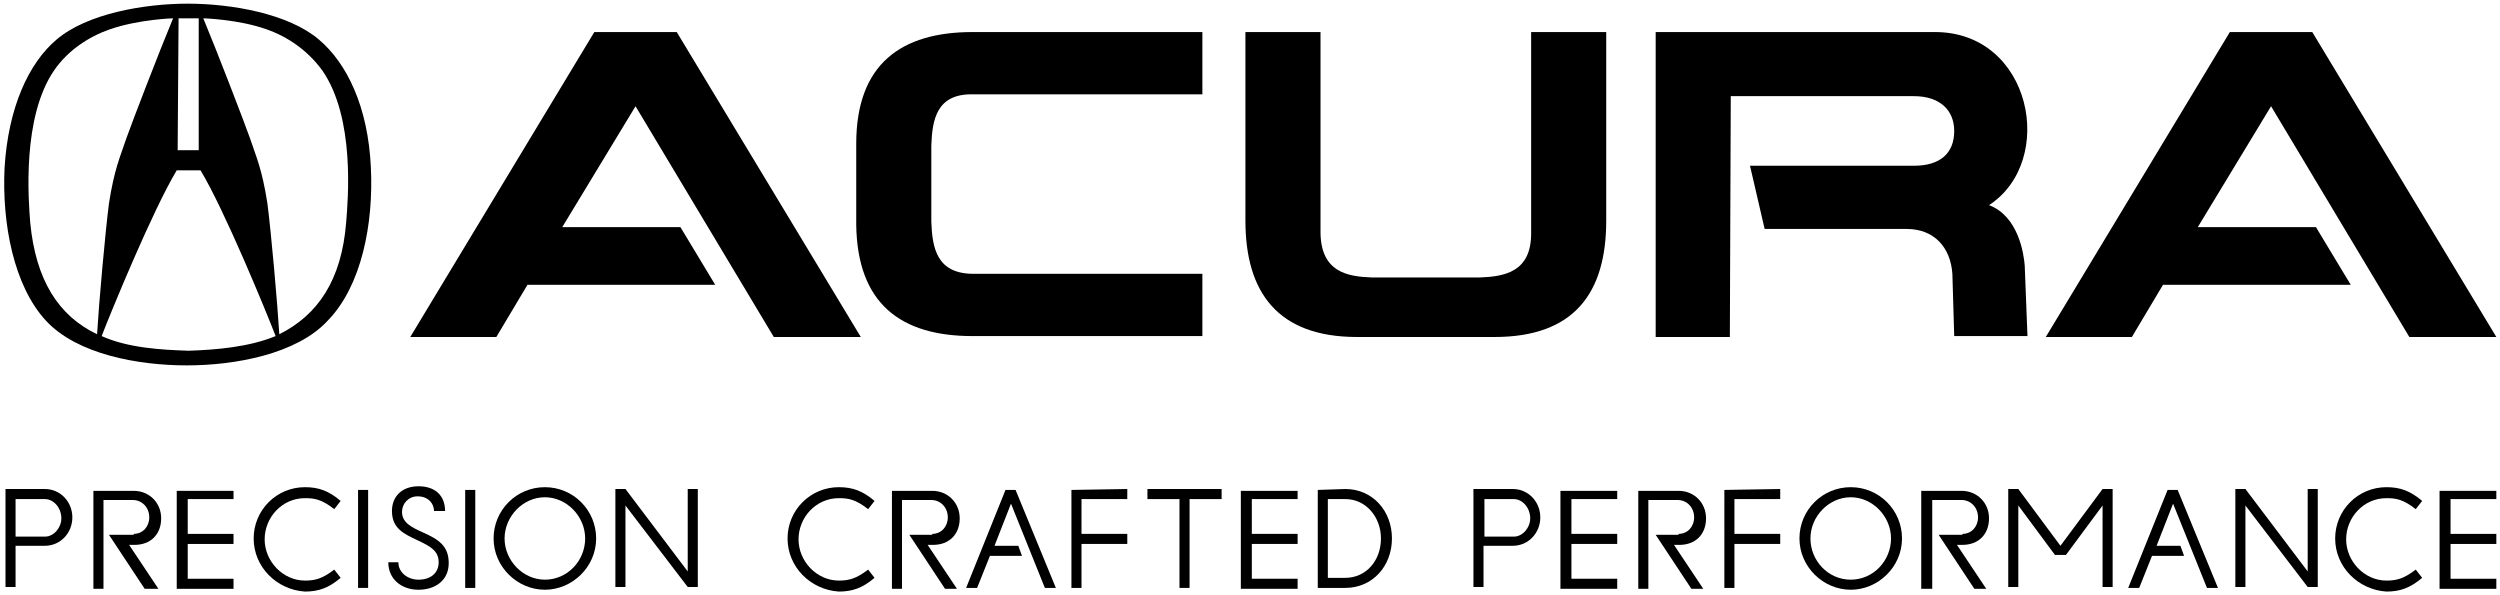 <svg version="1.1" id="Layer_1" xmlns="http://www.w3.org/2000/svg"
  xmlns:xlink="http://www.w3.org/1999/xlink" x="0px" y="0px" viewBox="0 0 273 65"
  style="enable-background:new 0 0 273 65;" xml:space="preserve">
<g>
	<g id="_x3C_Group_x3E__1_">
		<path d="M40.5,18.3c-0.3-6.6-2.6-11.4-5.7-14c-3.3-2.8-9.5-3.9-14.3-3.9S9.5,1.5,6.2,4.3c-3.1,2.6-5.3,7.5-5.7,14
			C0.2,24.4,1.5,31.2,5,35c3.4,3.7,10.1,4.9,15.4,4.9l0,0l0,0c5.2,0,12-1.2,15.4-4.9C39.5,31.2,40.8,24.4,40.5,18.3z M19.5,2
			c0.7,0,0.8,0,1.1,0s0.4,0,1.1,0v14.4c-0.2,0-2.1,0-2.3,0L19.5,2z M3.3,24.3C3.1,21.8,2.4,12.8,5.9,7.7C7.4,5.5,9.7,4,12,3.2
			C15.2,2.1,18.9,2,18.9,2c-1.5,3.6-4.5,11.4-5.1,13.1c-0.7,2.1-1.3,3.3-1.9,7.1c-0.4,3.1-1.1,10.9-1.3,14.3
			C6.4,34.5,3.9,30.6,3.3,24.3z M30.1,36.7c-2.9,1.2-6.5,1.5-9.5,1.6c-3-0.1-6.6-0.3-9.5-1.6l0,0c1-2.6,5.6-13.8,8.2-18.1l0,0l0,0
			c0.2,0,2.4,0,2.6,0l0,0l0,0C24.5,22.9,29.1,34.1,30.1,36.7L30.1,36.7z M37.8,24.3c-0.5,6.3-3.1,10.1-7.3,12.2
			c-0.2-3.4-0.9-11.2-1.3-14.3c-0.6-3.8-1.2-5-1.9-7.1c-0.6-1.7-3.6-9.5-5.1-13.1c0,0,3.8,0.1,6.9,1.2c2.3,0.8,4.5,2.3,6.1,4.5
			C38.8,12.9,38,21.8,37.8,24.3z"></path>
		<g>
			<polyline points="64.9,3.5 73.9,3.5 94,36.8 84.5,36.8 69.4,11.6 61.4,24.8 74.3,24.8 78.1,31.1 57.6,31.1 54.2,36.8 44.8,36.8 
				64.9,3.5 			"></polyline>
			<path d="M188.9,36.8h-8.1V3.5h30.5c10.6,0,13.3,14.1,5.9,18.9c3.2,1.2,3.8,5.3,3.9,6.6l0.3,7.7h-8l-0.2-6.8c-0.2-2.9-2-4.9-5-4.9
				h-15.5l-1.6-6.9H209c2.8,0,4.4-1.3,4.4-3.8c0-2.3-1.6-3.8-4.4-3.8h-20L188.9,36.8"></path>
			<path d="M155.8,36.8h7.4c8.7,0,12.2-4.8,12.2-12.7V3.5h-8.2v22c0,4.2-2.9,4.7-5.6,4.8h-11.8c-2.7-0.1-5.5-0.6-5.6-4.8v-22H136
				v20.6c0,7.8,3.5,12.7,12.2,12.7H155.8"></path>
			<path d="M101.7,20.1v-4.2c0.1-2.9,0.6-5.7,4.6-5.6h25V3.5h-25.1c-7.8,0-12.7,3.5-12.7,12.2v8.8c0.1,8.7,4.9,12.2,12.7,12.2h25.1
				v-6.8h-25c-4,0-4.5-2.8-4.6-5.7V20.1"></path>
			<polyline points="243.5,3.5 252.5,3.5 272.6,36.8 263.1,36.8 248,11.6 240,24.8 252.9,24.8 256.7,31.1 236.2,31.1 232.8,36.8 
				223.4,36.8 243.5,3.5 			"></polyline>
		</g>
	</g>
	<g class="slogan">
		<g>
			<path d="M0.6,53.4h4.3c1.7,0,3,1.4,3,3.1s-1.3,3.1-3,3.1H1.7v4.5H0.6V53.4z M1.7,54.5v4.1h3.2c1,0,1.8-1,1.8-2
				c0-1.1-0.8-2.1-1.8-2.1H1.7z"></path>
			<path d="M14.6,58.3c1,0,1.7-0.8,1.7-1.8c0-1.1-0.8-1.9-1.8-1.9h-3.2v9.7h-1.1V53.6h4.4c1.7,0,3,1.3,3,3c0,1.8-1.2,2.9-2.9,2.9
				h-0.6l3.2,4.8h-1.5l-3.9-5.9h2.7V58.3z"></path>
			<path d="M25.5,53.4v1.1h-5v3.8h5v1.1h-5v3.8h5v1.1h-6.2V53.6h6.2V53.4z"></path>
			<path d="M27.7,58.8c0-3.1,2.5-5.6,5.6-5.6c1.5,0,2.6,0.4,3.9,1.5l-0.7,0.9c-1.4-1.1-2.2-1.2-3.2-1.2c-2.5,0-4.4,2.1-4.4,4.5
				s2,4.5,4.4,4.5c1.1,0,1.9-0.2,3.2-1.2l0.7,0.9c-1.3,1.1-2.4,1.5-3.9,1.5C30.2,64.4,27.7,61.9,27.7,58.8z"></path>
			<path d="M40.2,64.2h-1.1V53.5h1.1V64.2z"></path>
			<path d="M47.4,55.9c0-1-0.7-1.7-1.8-1.7c-1,0-1.7,0.8-1.7,1.7c0,1.2,1.1,1.7,2.2,2.2c1.8,0.8,2.9,1.5,2.9,3.4s-1.5,2.9-3.3,2.9
				c-1.9,0-3.3-1.2-3.3-3h1.1c0,1.1,1,1.9,2.2,1.9c1.3,0,2.2-0.7,2.2-1.9c0-1.2-0.8-1.7-2.3-2.4c-1.5-0.7-2.8-1.3-2.8-3.2
				c0-1.6,1.1-2.7,2.9-2.7c1.8,0,2.9,1,2.9,2.7h-1.2V55.9z"></path>
			<path d="M51.9,64.2h-1.1V53.5h1.1V64.2z"></path>
			<path d="M59.5,53.2c3.1,0,5.6,2.5,5.6,5.6s-2.6,5.6-5.6,5.6s-5.6-2.5-5.6-5.6S56.4,53.2,59.5,53.2z M59.5,63.3
				c2.5,0,4.4-2.1,4.4-4.5s-2-4.5-4.4-4.5s-4.4,2.1-4.4,4.5S57.1,63.3,59.5,63.3z"></path>
			<path d="M68.3,55.2v8.9h-1.1V53.4h1.1l6.8,9v-9h1.1v10.7h-1.1L68.3,55.2z"></path>
		</g>
		<g>
			<path d="M86,58.8c0-3.1,2.5-5.6,5.6-5.6c1.5,0,2.6,0.4,3.9,1.5l-0.7,0.9c-1.4-1.1-2.2-1.2-3.2-1.2c-2.5,0-4.4,2.1-4.4,4.5
				s2,4.5,4.4,4.5c1.1,0,1.9-0.2,3.2-1.2l0.7,0.9c-1.3,1.1-2.4,1.5-3.9,1.5C88.5,64.4,86,61.9,86,58.8z"></path>
			<path d="M101.8,58.3c1,0,1.7-0.8,1.7-1.8c0-1.1-0.8-1.9-1.8-1.9h-3.2v9.7h-1.1V53.6h4.4c1.7,0,3,1.3,3,3c0,1.8-1.2,2.9-2.9,2.9
				h-0.6l3.2,4.8h-1.3l-3.9-5.9h2.5V58.3z"></path>
			<path d="M114.1,64.2l-3.7-9.2l-1.8,4.6h2.6l0.4,1.1h-3.5l-1.4,3.5h-1.2l4.3-10.7h1.1l4.4,10.7H114.1z"></path>
			<path d="M123.1,53.4v1.1h-5v3.8h5v1.1h-5v4.8H117V53.5L123.1,53.4L123.1,53.4z"></path>
			<path d="M133.4,53.4v1.1h-3.5v9.7h-1.1v-9.7h-3.5v-1.1H133.4z"></path>
			<path d="M141.7,53.4v1.1h-5v3.8h5v1.1h-5v3.8h5v1.1h-6.2V53.6h6.2V53.4z"></path>
			<path d="M146.9,53.4c3,0,5.1,2.4,5.1,5.4s-2.1,5.4-5.1,5.4h-3V53.5L146.9,53.4L146.9,53.4z M146.9,63.1c2.3,0,3.9-1.9,3.9-4.3
				c0-2.3-1.6-4.3-3.9-4.3H145v8.6L146.9,63.1L146.9,63.1z"></path>
		</g>
		<g>
			<path d="M160.9,53.4h4.3c1.7,0,3,1.4,3,3.1s-1.3,3.1-3,3.1H162v4.5h-1.1L160.9,53.4L160.9,53.4z M162.1,54.5v4.1h3.2
				c1,0,1.8-1,1.8-2c0-1.1-0.8-2.1-1.8-2.1H162.1z"></path>
			<path d="M176.6,53.4v1.1h-5v3.8h5v1.1h-5v3.8h5v1.1h-6.2V53.6h6.2V53.4z"></path>
			<path d="M183.3,58.3c1,0,1.7-0.8,1.7-1.8c0-1.1-0.8-1.9-1.8-1.9H180v9.7h-1.1V53.6h4.4c1.7,0,3,1.3,3,3c0,1.8-1.2,2.9-2.9,2.9
				h-0.6l3.2,4.8h-1.3l-3.9-5.9h2.5V58.3z"></path>
			<path d="M194.4,53.4v1.1h-5v3.8h5v1.1h-5v4.8h-1.1V53.5L194.4,53.4L194.4,53.4z"></path>
			<path d="M202.1,53.2c3.1,0,5.6,2.5,5.6,5.6s-2.6,5.6-5.6,5.6s-5.6-2.5-5.6-5.6S199,53.2,202.1,53.2z M202.1,63.3
				c2.5,0,4.4-2.1,4.4-4.5s-2-4.5-4.4-4.5s-4.4,2.1-4.4,4.5S199.6,63.3,202.1,63.3z"></path>
			<path d="M214.3,58.3c1,0,1.7-0.8,1.7-1.8c0-1.1-0.8-1.9-1.8-1.9H211v9.7h-1.2V53.6h4.4c1.7,0,3,1.3,3,3c0,1.8-1.2,2.9-2.9,2.9
				h-0.6l3.2,4.8h-1.3l-3.9-5.9h2.6V58.3z"></path>
			<path d="M225,59.6l4.6-6.2h1.1v10.7h-1.1v-8.9l-4,5.4h-1.2l-4-5.4v8.9h-1.1V53.4h1.1L225,59.6L225,59.6z"></path>
			<path d="M241,64.2l-3.7-9.2l-1.8,4.6h2.6l0.4,1.1H235l-1.4,3.5h-1.2l4.3-10.7h1.1l4.4,10.7H241z"></path>
			<path d="M245.2,55.2v8.9h-1.1V53.4h1.1l6.8,9v-9h1.1v10.7H252L245.2,55.2z"></path>
			<path d="M255,58.8c0-3.1,2.5-5.6,5.6-5.6c1.5,0,2.6,0.4,3.9,1.5l-0.7,0.9c-1.4-1.1-2.2-1.2-3.2-1.2c-2.5,0-4.4,2.1-4.4,4.5
				s2,4.5,4.4,4.5c1.1,0,1.9-0.2,3.2-1.2l0.7,0.9c-1.3,1.1-2.4,1.5-3.9,1.5C257.5,64.4,255,61.9,255,58.8z"></path>
			<path d="M272.6,53.4v1.1h-5v3.8h5v1.1h-5v3.8h5v1.1h-6.2V53.6h6.2V53.4z"></path>
		</g>
	</g>
</g>
</svg>